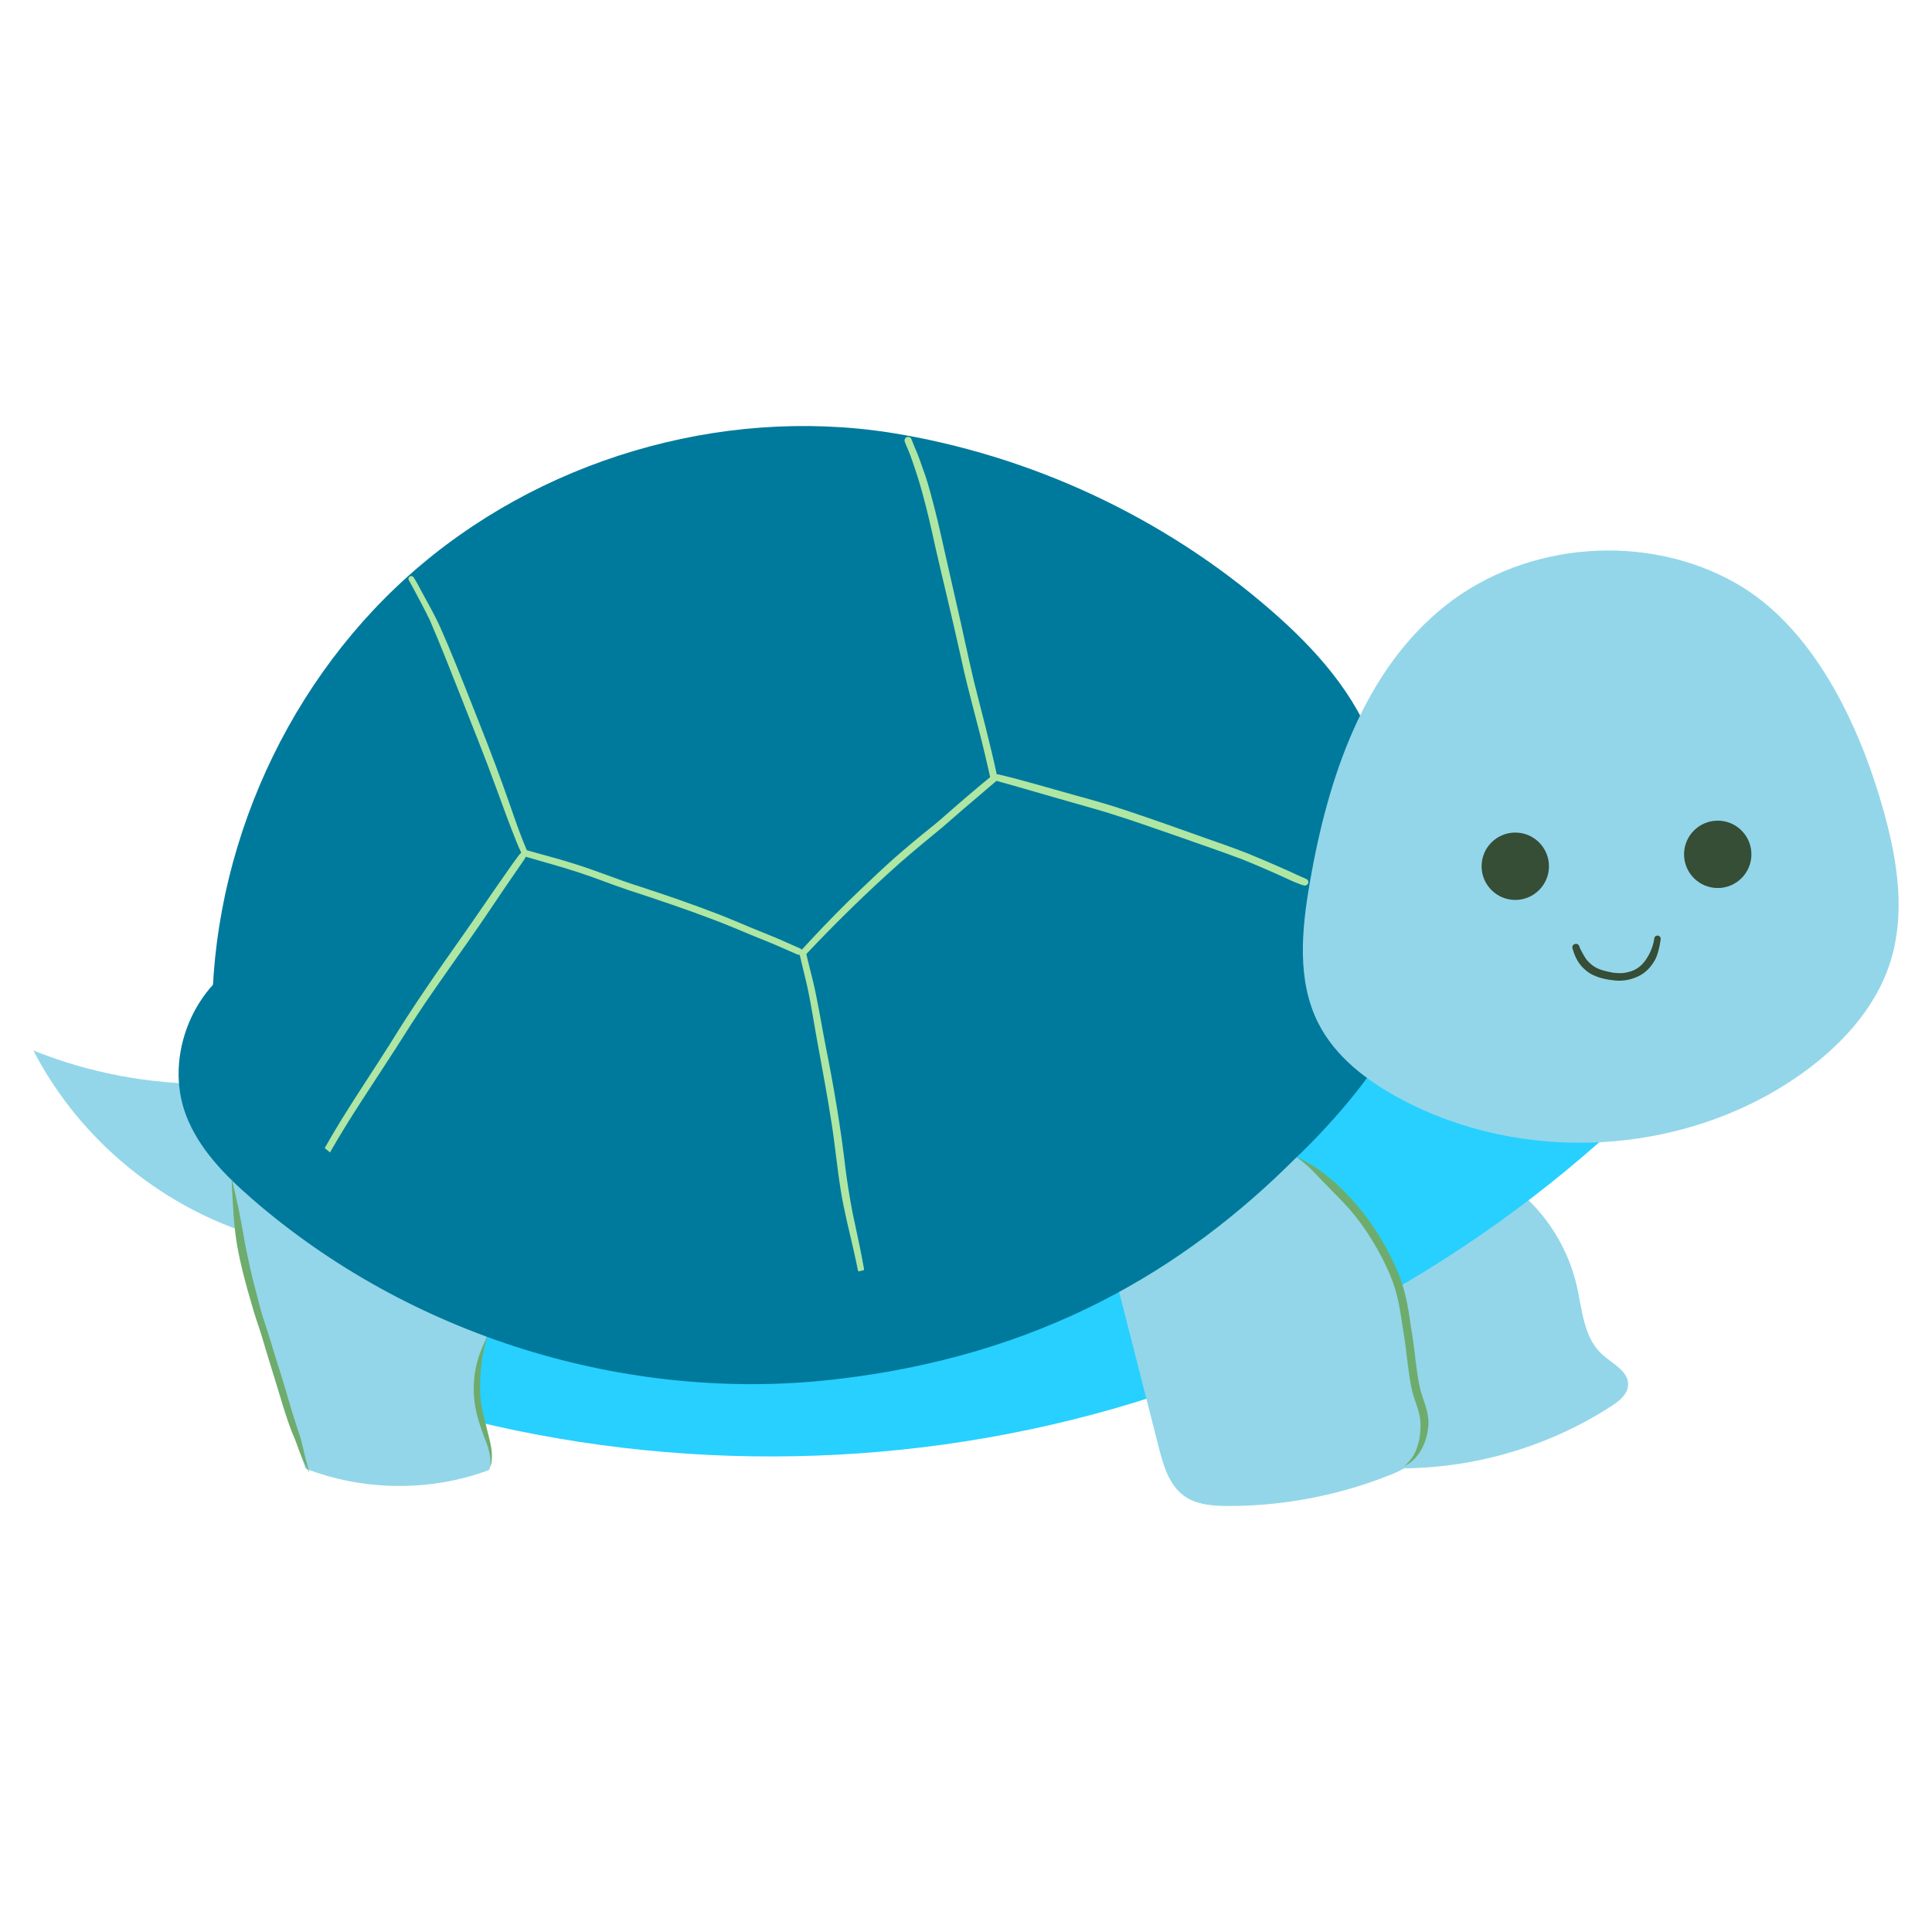 <?xml version="1.0" encoding="UTF-8"?>
<svg xmlns="http://www.w3.org/2000/svg" xmlns:xlink="http://www.w3.org/1999/xlink" width="3000" height="3000" viewBox="0 0 3000 3000">
<path fill-rule="nonzero" fill="rgb(147, 214, 233)" fill-opacity="1" d="M 2117.711 2277.449 C 2251.609 2290.281 2389.539 2256.5 2502.359 2183.25 C 2514.309 2175.488 2527.141 2165.371 2528.07 2151.148 C 2529.5 2129.289 2503.879 2117.629 2487.629 2102.93 C 2459.73 2077.691 2457.051 2035.879 2448.961 1999.141 C 2430.031 1913.141 2367.141 1835.871 2283.43 1808.52 C 2199.719 1781.18 2098.34 1809.98 2048.398 1882.512 C 2008.219 1940.852 2004.219 2018.199 2021.59 2086.879 C 2038.961 2155.551 2075.41 2217.629 2117.711 2277.449 "/>
<path fill-rule="nonzero" fill="rgb(39, 208, 255)" fill-opacity="1" d="M 640.398 2180.691 C 981.879 2282.801 1351.672 2288.371 1696.07 2196.578 C 2040.469 2104.789 2358.441 1915.922 2603.801 1657.398 C 2554.27 1662.75 2506.102 1639.262 2465.238 1610.781 C 2424.371 1582.301 2387.07 1547.961 2342.09 1526.539 C 2255.27 1485.199 2151.129 1498.051 2062.012 1534.148 C 1972.891 1570.25 1894.27 1627.488 1811.738 1676.828 C 1511.328 1856.43 1159.852 1930.609 812.309 1972.148 C 759.691 1978.441 703.66 1985.41 662.922 2019.301 C 622.191 2053.199 608.34 2124.5 640.398 2180.691 "/>
<path fill-rule="nonzero" fill="rgb(147, 214, 233)" fill-opacity="1" d="M 325.852 1683.148 C 232.238 1683.641 138.57 1666.199 51.832 1631.191 C 117.531 1758.43 232.328 1859.512 369.039 1909.23 C 396.949 2034.781 431.871 2158.77 474.328 2280.41 C 565.27 2315.648 669.121 2316.352 759.289 2282.648 C 766.941 2266.5 762.41 2247.359 756.301 2230.559 C 750.191 2213.762 742.488 2196.629 743.801 2177.281 C 740.961 2118.98 752.52 2060.031 786.91 2013.691 C 615.25 1943.5 460.551 1832.18 325.852 1683.148 "/>
<path fill-rule="nonzero" fill="rgb(147, 214, 233)" fill-opacity="1" d="M 1725.238 1956.82 C 1749.91 2053.648 1774.59 2150.469 1799.262 2247.301 C 1806.43 2275.441 1815.141 2305.91 1838.73 2322.852 C 1857.719 2336.48 1882.539 2338.359 1905.922 2338.488 C 1997.949 2338.969 2090.031 2319.34 2168.66 2286.102 C 2198.789 2271.859 2225.66 2250.781 2246.672 2224.922 C 2212.211 2184.441 2201.93 2129.301 2192.898 2076.898 C 2168.859 1937.391 2070.77 1812.859 1940.77 1756.82 C 1860.281 1811.922 1785.43 1875.262 1725.238 1956.82 "/>
<path fill-rule="nonzero" fill="rgb(0, 122, 156)" fill-opacity="1" d="M 2011.828 1798.352 C 1839.199 1970.98 1615.691 2106 1293.512 2142.23 C 971.328 2178.461 635.801 2074.02 391.09 1861.352 C 348.98 1824.75 308.328 1783.422 288.68 1731.211 C 254.328 1639.93 300.809 1525.359 389.98 1485.852 C 436.629 1465.18 489.281 1464.172 540.301 1463.5 C 763.949 1460.57 987.871 1457.641 1211.059 1472.25 C 1466.488 1488.961 1724.34 1528.5 1976.801 1486.211 C 2028.988 1477.469 2089.379 1467.379 2129.09 1502.34 C 2163.762 1532.859 2166.852 1587.961 2148.84 1630.488 C 2130.828 1673.012 2058.531 1754.551 2011.828 1798.352 "/>
<path fill-rule="nonzero" fill="rgb(0, 122, 156)" fill-opacity="1" d="M 2056.82 1577.93 C 1830.41 1811.059 1522.629 1972.301 1198.148 1990.172 C 873.672 2008.039 536.789 1871.641 330.02 1612.551 C 319.352 1343.969 434.16 1073 634.539 893.828 C 834.922 714.66 1116.988 630.762 1381.781 671.73 C 1600.02 706.23 1808 803.352 1974.551 948.551 C 2043.109 1008.32 2106.379 1078.73 2135.422 1164.93 C 2180.441 1298.52 2164.512 1467.039 2056.82 1577.93 "/>
<path fill-rule="nonzero" fill="rgb(147, 214, 233)" fill-opacity="1" d="M 2694.82 905.211 C 2556.25 826.922 2371.02 840.988 2245.879 939.32 C 2116.941 1040.629 2061.762 1209.109 2033.828 1370.691 C 2021.191 1443.809 2013.531 1522.781 2047.121 1588.949 C 2073.578 1641.078 2122.559 1678.301 2174.051 1705.969 C 2364.48 1808.309 2611.559 1794.93 2789.82 1672.629 C 2854.629 1628.16 2912.121 1567.898 2935.578 1492.879 C 2958.461 1419.699 2946.898 1340.172 2926.789 1266.18 C 2887.352 1121.109 2813.352 972.18 2694.82 905.211 "/>
<path fill-rule="nonzero" fill="rgb(43.089%, 67.188%, 42.7%)" fill-opacity="1" d="M 2208.199 2166.98 C 2202.109 2147.73 2200.371 2128.879 2198.141 2113.172 C 2196.109 2093.73 2193.32 2074.398 2190.07 2055.129 C 2186.41 2028.18 2181.461 2001.09 2170.789 1975.93 C 2156.711 1942.891 2138.77 1911.398 2116.59 1883.109 C 2103.238 1866.191 2088.461 1850.352 2072.469 1835.891 C 2060.84 1826.359 2053.191 1819.539 2041.762 1812.07 C 2032.84 1806.5 2023.52 1801.621 2014.48 1796.262 C 2022.801 1803.961 2031.551 1811.211 2039.551 1819.262 C 2049.859 1830.09 2060.16 1840.941 2070.711 1851.539 C 2082.578 1863.57 2094.461 1875.641 2104.922 1888.941 C 2127.309 1916.762 2153.102 1961.199 2164.539 1995.941 C 2171.23 2016.32 2174.781 2037.52 2177.691 2058.711 C 2181.781 2082.398 2183.48 2097.84 2186.41 2122.078 C 2188.859 2138.922 2190.828 2156.012 2196.371 2172.18 C 2202.539 2189.559 2206.602 2201.359 2205.66 2217.539 C 2205.129 2229.359 2204.48 2235.941 2200.109 2248.469 C 2196.898 2258.66 2189.789 2269.148 2179.828 2277.148 C 2191.199 2271.559 2200.738 2262.621 2206.719 2251.422 C 2214.281 2238.41 2217.82 2223.328 2218.18 2208.359 C 2217.852 2193.988 2212.859 2180.391 2208.199 2166.98 "/>
<path fill-rule="nonzero" fill="rgb(43.089%, 67.188%, 42.7%)" fill-opacity="1" d="M 469.238 2242.91 C 467.559 2234.762 464.801 2226.91 462.09 2219.059 C 459.23 2210.102 456.352 2201.148 453.469 2192.191 C 446.891 2170.461 441.09 2148.5 433.891 2126.961 C 425.559 2101.121 418.301 2074.941 409.512 2049.25 C 403.93 2032.512 400.262 2015.211 395.52 1998.23 C 389.891 1977.09 385.449 1955.66 381.02 1934.25 C 378.539 1920.988 376.551 1907.641 373.84 1894.422 C 369.98 1872.5 364.48 1850.941 359.711 1829.211 C 359.941 1844.172 361 1859.09 361.91 1874.02 C 362.988 1893.66 364.73 1913.262 367.969 1932.66 C 373.488 1963.762 381.59 1994.32 390.609 2024.578 C 394.922 2041.039 400.922 2056.961 405.98 2073.18 C 414.988 2104.102 424.77 2134.781 434.121 2165.602 C 439.602 2184.32 445.48 2202.941 452.262 2221.23 C 456.039 2230.629 458.02 2234.262 461.352 2243.859 C 466.52 2258.738 472.961 2273.191 480.371 2287.078 C 476.262 2272.469 472.531 2257.738 469.238 2242.91 "/>
<path fill-rule="nonzero" fill="rgb(21.19%, 30.2%, 21.19%)" fill-opacity="1" d="M 2576.801 1453.801 C 2574.191 1451.531 2569.691 1453.09 2568.879 1456.422 C 2568.301 1460.398 2567.602 1464.371 2566.371 1468.199 C 2565.641 1470.43 2565.281 1471.641 2563.43 1476.129 C 2563.352 1476.301 2563.039 1477 2562.738 1477.711 C 2562.719 1477.762 2562.699 1477.801 2562.672 1477.852 C 2561.5 1480.672 2559.969 1483.309 2558.43 1485.941 C 2551.648 1497.488 2543.602 1504.398 2533.34 1507.98 C 2529.309 1509.352 2525.148 1510.34 2520.941 1510.949 C 2514.969 1511.539 2504.199 1510.469 2504.301 1510.309 C 2486.262 1506.82 2476.422 1503.961 2466.07 1492.961 C 2462.789 1489.82 2460.219 1484.871 2458.672 1482.391 C 2455.262 1476.32 2453.691 1473.539 2452.379 1469.59 C 2450.262 1462.641 2440 1465.41 2441.711 1472.531 C 2446.18 1487.871 2452.25 1500.891 2469.672 1511.93 C 2481.199 1518.43 2494.488 1521.172 2507.551 1522.48 C 2521.898 1523.949 2536.711 1520.66 2549.059 1513.211 C 2558.129 1507.539 2565.148 1499.34 2570.18 1489.961 C 2574.02 1482.559 2575.809 1474.328 2577.469 1466.219 C 2577.949 1463.73 2578.32 1461.219 2578.648 1458.711 C 2578.621 1458.922 2578.602 1459.121 2578.578 1459.23 C 2579.141 1457.289 2578.531 1454.941 2576.801 1453.801 "/>
<path fill-rule="evenodd" fill="rgb(21.19%, 30.2%, 21.19%)" fill-opacity="1" d="M 2667.289 1274.32 C 2696.16 1274.32 2719.59 1297.762 2719.59 1326.621 C 2719.59 1355.48 2696.16 1378.922 2667.289 1378.922 C 2638.43 1378.922 2614.988 1355.48 2614.988 1326.621 C 2614.988 1297.762 2638.43 1274.32 2667.289 1274.32 "/>
<path fill-rule="evenodd" fill="rgb(21.19%, 30.2%, 21.19%)" fill-opacity="1" d="M 2352.922 1292.809 C 2381.789 1292.809 2405.219 1316.238 2405.219 1345.109 C 2405.219 1373.969 2381.789 1397.41 2352.922 1397.41 C 2324.059 1397.41 2300.621 1373.969 2300.621 1345.109 C 2300.621 1316.238 2324.059 1292.809 2352.922 1292.809 "/>
<path fill-rule="nonzero" fill="rgb(68.555%, 90.234%, 63.867%)" fill-opacity="1" d="M 2030.828 1367.039 C 2030.039 1365.77 2028.82 1364.922 2027.398 1364.48 C 2023.52 1362.43 2023.93 1362.988 2019.68 1361.07 C 2020.141 1361.262 2020.602 1361.461 2021.051 1361.648 C 2020.449 1361.398 2019.859 1361.148 2019.262 1360.891 C 2019.23 1360.879 2019.199 1360.859 2019.141 1360.84 C 2012.52 1357.969 2006.102 1354.691 1999.488 1351.789 C 1978.949 1342.641 1958.309 1333.68 1937.488 1325.211 C 1915.379 1316.551 1892.93 1308.809 1870.539 1300.891 C 1830.391 1286.57 1790.219 1272.281 1749.789 1258.77 C 1723.16 1249.781 1696.09 1242.16 1668.98 1234.762 C 1648.18 1229.02 1627.469 1222.969 1606.68 1217.211 C 1588.039 1212.141 1569.441 1206.852 1550.602 1202.539 C 1549.559 1202.27 1548.609 1202.301 1547.77 1202.551 C 1537.441 1154.199 1524.398 1106.512 1512.488 1058.539 C 1502.602 1017.031 1494.059 975.211 1484.371 933.66 C 1478.238 906.441 1471.941 879.25 1465.859 852.02 C 1459.781 824.711 1453.648 797.422 1446.18 770.449 C 1442.539 756.711 1438.648 743.031 1433.68 729.699 C 1429.98 719.18 1426.398 708.602 1421.949 698.371 C 1420.66 695.621 1417.84 688.121 1415.148 681.59 C 1415.289 681.859 1415.98 683.629 1415.531 682.441 C 1414.371 677.852 1407.699 676.809 1405.309 681.102 C 1404.281 682.891 1404.391 685.031 1405.281 686.859 C 1405.98 688.699 1406.641 690.57 1407.449 692.371 C 1410.23 698.941 1410.57 699.18 1413.461 706.738 C 1420.16 725.531 1426.488 744.488 1431.781 763.73 C 1439.75 792.359 1446.328 821.328 1452.609 850.371 C 1458.109 875.121 1464.23 899.719 1469.969 924.422 C 1477.328 955.961 1484.828 987.461 1491.77 1019.102 C 1497.969 1048.551 1505.5 1077.691 1513.051 1106.82 C 1520.781 1135.691 1528.039 1164.672 1534.578 1193.828 C 1535.219 1196.609 1535.852 1199.391 1536.469 1202.172 C 1536.922 1203.641 1537 1205.27 1537.531 1206.699 C 1537.391 1206.809 1537.238 1206.93 1537.09 1207.039 C 1531.121 1211.988 1525.121 1216.922 1519.199 1221.93 C 1506.609 1232.609 1493.91 1243.172 1481.551 1254.121 C 1470.441 1263.66 1459.68 1273.609 1448.25 1282.762 C 1427.73 1299.078 1407.621 1315.922 1387.891 1333.191 C 1370.609 1348.66 1353.789 1364.648 1336.98 1380.621 C 1310.73 1405.27 1285.691 1431.129 1261.039 1457.371 C 1255.59 1463.129 1250.25 1468.988 1244.891 1474.82 C 1244.469 1474.102 1243.879 1473.469 1243.109 1473.039 C 1240.711 1472.012 1238.309 1470.961 1235.922 1469.898 C 1227.879 1466.309 1219.852 1462.691 1211.762 1459.199 C 1196.359 1452.531 1180.699 1446.48 1165.199 1440.059 C 1151.551 1434.309 1132.578 1426.211 1115.102 1419.449 C 1075.199 1404.039 1034.762 1390.07 994.102 1376.801 C 960.352 1366.309 927.719 1352.59 894.012 1342 C 873.422 1335.34 852.488 1329.801 831.641 1324.039 C 827.141 1322.781 822.629 1321.531 818.121 1320.281 C 805.012 1290.34 792.988 1251.969 780.391 1217.711 C 764.828 1174.301 747.738 1131.469 730.73 1088.609 C 715.109 1049.148 699.219 1008.98 683.5 973.801 C 675.031 954.898 664.602 936.988 654.781 918.781 C 651.949 913.391 649.09 908 646.051 902.73 C 644.422 900.328 643.34 897.422 641.238 895.43 C 638.621 893.16 634.141 895.352 634.262 898.852 C 634.23 900.57 635.441 901.891 636.191 903.34 C 637.949 906.379 639.629 909.461 641.289 912.551 C 649.969 929.191 659.129 945.59 667.238 962.52 C 682.52 997.57 699.828 1041.719 715.461 1081.309 C 734.281 1129.199 753.59 1176.91 771.129 1225.289 C 781.262 1253 791.309 1280.762 802.371 1308.121 C 804.23 1312.738 806.262 1317.289 808.379 1321.789 C 808.781 1322.48 809.07 1323.238 809.371 1323.988 C 809.352 1324.02 809.32 1324.039 809.301 1324.078 C 806.359 1327.07 805.461 1328.281 804.719 1329.289 C 799.301 1336.32 794.328 1343.68 789.191 1350.922 C 765.512 1384.391 742.699 1418.461 719.09 1451.969 C 679.699 1507.68 640.719 1563.719 605.012 1621.891 C 580.578 1660.648 554.91 1698.629 530.82 1737.602 C 521.641 1752.469 512.781 1767.539 504.199 1782.762 C 506.781 1784.84 509.359 1786.93 511.898 1789.059 C 512.078 1789.211 512.262 1789.371 512.441 1789.531 C 543.801 1734.219 580 1681.84 614.309 1628.34 C 629.551 1604.199 644.898 1580.129 660.891 1556.488 C 682.922 1524.25 705.551 1492.41 728 1460.449 C 752.039 1426.469 774.762 1391.578 798.449 1357.352 C 803.578 1349.77 808.941 1342.34 814.012 1334.719 C 814.609 1333.828 815.121 1332.879 815.641 1331.941 C 815.941 1331.41 816.238 1330.879 816.539 1330.352 C 843.629 1338.461 871.012 1345.57 897.852 1354.488 C 924.07 1362.91 949.539 1373.422 975.68 1382.07 C 1020.059 1396.551 1064.32 1411.469 1107.969 1428.051 C 1127.09 1435.27 1145.898 1443.27 1164.762 1451.129 C 1182.609 1458.43 1199.43 1465.051 1214.121 1471.539 C 1220.828 1474.461 1227.5 1477.48 1234.211 1480.398 C 1235.078 1480.781 1235.949 1481.148 1236.828 1481.531 C 1237.461 1481.801 1238.09 1482.07 1238.73 1482.328 C 1238.32 1482.16 1237.91 1481.98 1237.488 1481.809 C 1238.801 1482.52 1240.281 1482.922 1241.75 1482.531 C 1245.801 1500.488 1250.578 1518.27 1254.48 1536.262 C 1259.602 1561.051 1263.512 1586.078 1267.961 1611 C 1275.949 1655.48 1284.57 1699.852 1291.352 1744.539 C 1296.871 1779.559 1299.578 1811.281 1305.57 1848.73 C 1310.641 1880.23 1318.66 1911.129 1325.691 1942.23 C 1327.281 1949.129 1328.73 1956.059 1330.23 1962.98 C 1330.719 1965.289 1331.16 1967.621 1331.578 1969.941 C 1331.84 1971.211 1331.871 1972.621 1332.82 1973.59 C 1332.98 1973.828 1333.172 1974.039 1333.359 1974.23 C 1336.02 1973.621 1338.672 1973 1341.32 1972.352 C 1341.371 1972.211 1341.43 1972.07 1341.461 1971.91 C 1341.891 1970.531 1341.41 1969.16 1341.191 1967.789 C 1340.781 1965.52 1340.359 1963.25 1339.891 1961 C 1335.32 1935.039 1329.199 1909.398 1323.941 1883.578 C 1319.59 1861.879 1315.328 1833.461 1313.141 1816.91 C 1305.672 1752.031 1294.801 1687.621 1281.93 1623.609 C 1274.922 1588.25 1269.73 1552.5 1260.949 1517.512 C 1258.66 1508.5 1256.301 1499.512 1254.191 1490.461 C 1253.531 1487.641 1252.891 1484.809 1252.211 1481.988 C 1252.148 1481.809 1252.102 1481.621 1252.059 1481.441 C 1297.961 1432.629 1345.969 1385.789 1395.98 1341.199 C 1417.969 1321.988 1440.41 1303.301 1463.039 1284.859 C 1484.289 1266.27 1505.738 1247.898 1527.25 1229.609 C 1532 1225.5 1536.77 1221.422 1541.578 1217.379 C 1543.16 1215.762 1545.629 1214.27 1547.43 1212.52 C 1547.559 1212.57 1547.66 1212.629 1547.789 1212.68 C 1579.719 1221.34 1611.43 1230.84 1643.238 1239.93 C 1667.84 1247.051 1692.57 1253.75 1717.102 1261.109 C 1756.031 1273.031 1794.371 1286.781 1832.84 1300.078 C 1865.039 1311.57 1897.469 1322.41 1929.43 1334.559 C 1953.27 1344.172 1976.691 1354.328 2002.898 1366.469 C 2007.059 1368.461 2011.34 1370.199 2015.648 1371.84 C 2018.961 1372.949 2022.199 1374.609 2025.672 1375 C 2025.43 1375.051 2023.5 1374.578 2024.699 1374.988 C 2029.16 1376.262 2033.352 1371.199 2030.828 1367.039 "/>
<path fill-rule="nonzero" fill="rgb(43.089%, 67.188%, 42.7%)" fill-opacity="1" d="M 759.578 2233.07 C 755.352 2215.039 748.281 2190.172 746.602 2176.352 C 745.031 2161.43 745.238 2146.359 746.43 2131.43 C 747.59 2112.422 750.68 2095.129 756.891 2075.512 C 737.422 2110.91 730.699 2150.352 739.07 2190.012 C 742.801 2208.031 749.578 2225.238 756.012 2242.43 C 760.102 2253.301 763.219 2268.879 761.148 2277.602 C 763.281 2273.141 763.621 2268.191 763.738 2263.328 C 764.18 2253.09 762.211 2242.922 759.578 2233.07 "/>
</svg>
